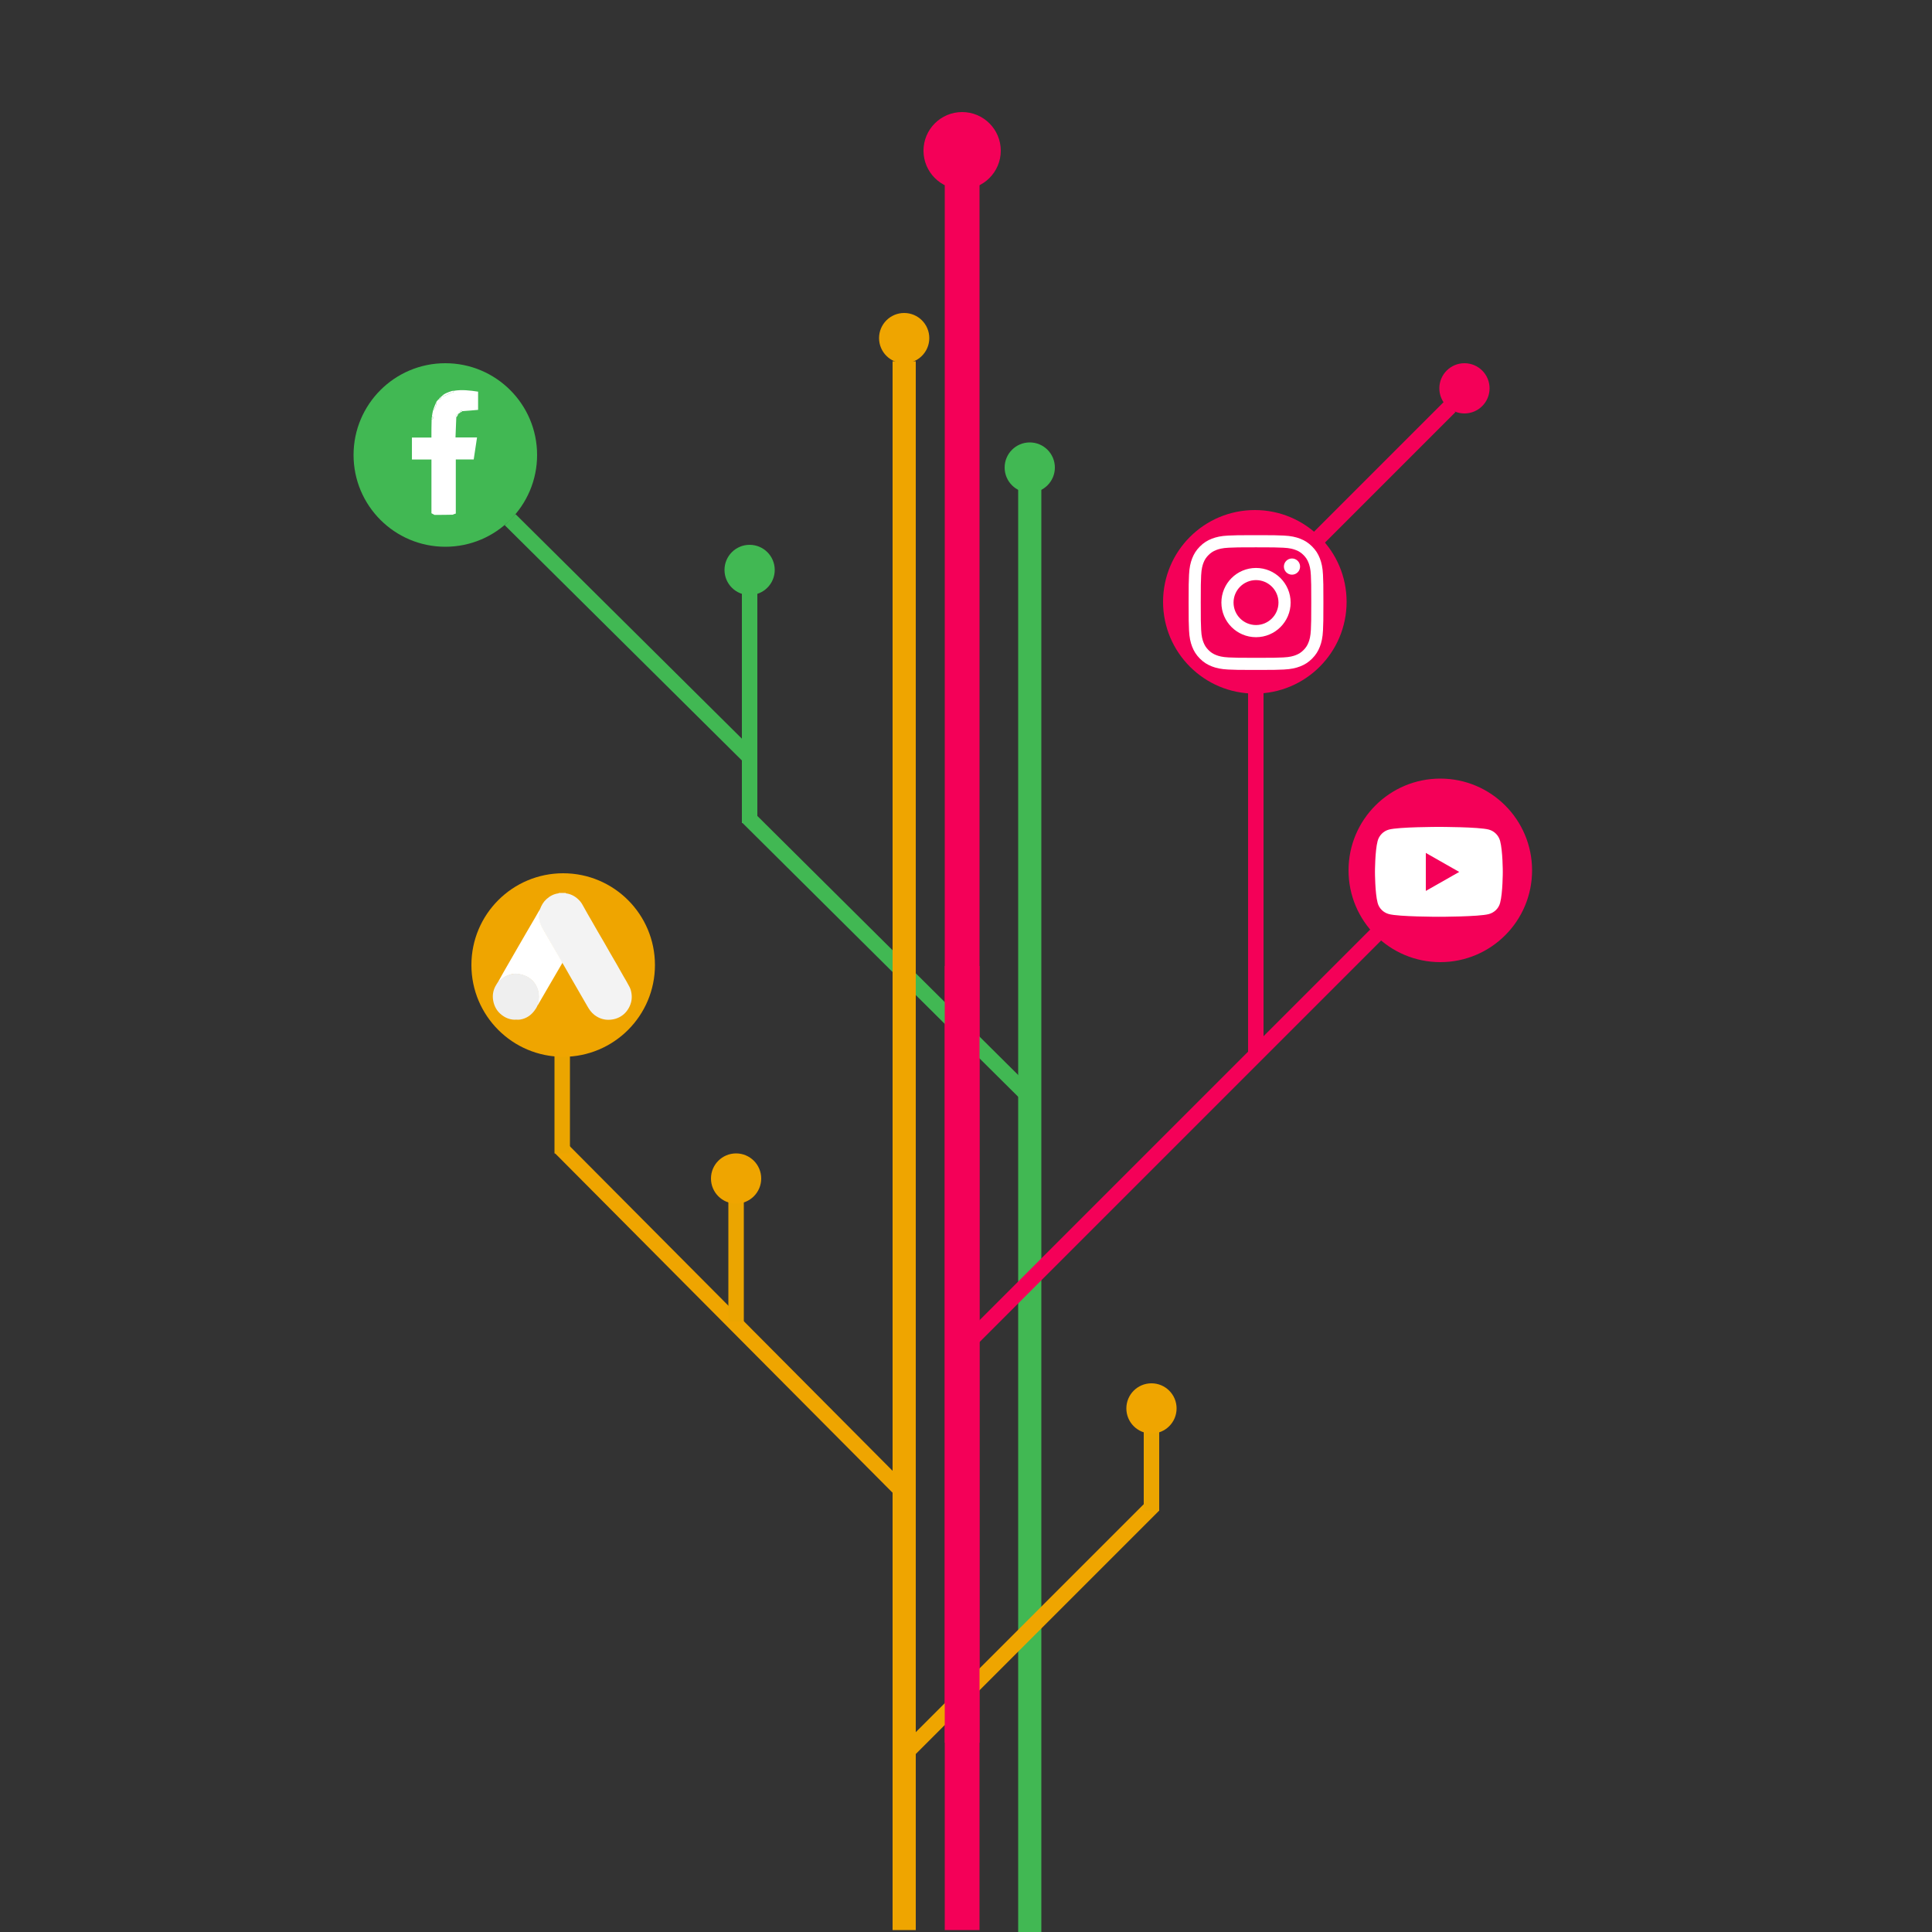 <?xml version="1.0" encoding="utf-8"?>
<!-- Generator: Adobe Illustrator 24.1.2, SVG Export Plug-In . SVG Version: 6.00 Build 0)  -->
<svg version="1.1" id="g" xmlns="http://www.w3.org/2000/svg" xmlns:xlink="http://www.w3.org/1999/xlink" x="0px" y="0px"
	 viewBox="0 0 1000 1000" style="enable-background:new 0 0 1000 1000;" xml:space="preserve">
<rect x="0" y="0" width="1000" height="1000" fill="#333333" stroke="none"/>
<style type="text/css">
	.st0{fill:#FFFFFF;}
	.st1{fill:#43BEE5;stroke:#43BEE5;stroke-width:12;stroke-miterlimit:10;}
	.st2{fill:none;stroke:#43BEE5;stroke-width:12;stroke-miterlimit:10;}
	.st3{fill:none;stroke:#F40058;stroke-width:18;stroke-miterlimit:10;}
	.st4{fill:none;stroke:#41B853;stroke-width:12;stroke-miterlimit:10;}
	.st5{fill:none;stroke:#EFA500;stroke-width:12;stroke-miterlimit:10;}
	.st6{fill:none;stroke:#F40058;stroke-width:8;stroke-miterlimit:10;}
	.st7{fill:none;stroke:#41B853;stroke-width:8;stroke-miterlimit:10;}
	.st8{fill:none;stroke:#EFA500;stroke-width:8;stroke-miterlimit:10;}
	.st9{fill:none;stroke:#EBA500;stroke-width:8;stroke-miterlimit:10;}
	.st10{fill:#EFA500;}
	.st11{fill:#41B853;}
	.st12{fill:#F40058;}
	.st13{fill:#F3F3F3;}
	.st14{fill:#EFEFEF;}
	.st15{fill-rule:evenodd;clip-rule:evenodd;fill:#FFFFFF;}
</style>
<line class="st0" x1="459.5" y1="372.5" x2="590.5" y2="484.5"/>
<path class="st1" d="M479,340"/>
<path class="st1" d="M479,999"/>
<path class="st2" d="M575.7,568.29"/>
<path class="st2" d="M371,364"/>
<path class="st1" d="M605,614"/>
<path class="st1" d="M605,992"/>
<path class="st1" d="M515,188"/>
<path class="st1" d="M515,1000"/>
<path class="st1" d="M437,282"/>
<path class="st1" d="M437,1001"/>
<path class="st1" d="M591,303"/>
<path class="st1" d="M591,1000"/>
<path class="st1" d="M555,260"/>
<path class="st1" d="M555,1001"/>
<line class="st3" x1="498" y1="999" x2="498" y2="94"/>
<line class="st4" x1="533" y1="1001" x2="533" y2="252"/>
<line class="st5" x1="468" y1="999" x2="468" y2="187"/>
<line class="st6" x1="500" y1="696" x2="715" y2="481"/>
<line class="st6" x1="650" y1="546" x2="650" y2="357"/>
<path class="st7" d="M738,269"/>
<path class="st7" d="M650,357"/>
<line class="st8" x1="468" y1="773" x2="290" y2="594"/>
<line class="st7" x1="533" y1="568" x2="387" y2="423"/>
<line class="st7" x1="388" y1="426" x2="388" y2="303"/>
<line class="st9" x1="291" y1="597" x2="291" y2="542"/>
<circle class="st10" cx="291.5" cy="499.5" r="47.5"/>
<circle class="st11" cx="230.5" cy="235.5" r="47.5"/>
<circle class="st12" cx="649.5" cy="311.5" r="47.5"/>
<circle class="st12" cx="745.5" cy="450.5" r="47.5"/>
<line class="st7" x1="387.11" y1="391.06" x2="264.03" y2="268.97"/>
<circle class="st10" cx="468" cy="175" r="13"/>
<circle class="st11" cx="533" cy="242" r="13"/>
<circle class="st11" cx="388" cy="295" r="13"/>
<line class="st9" x1="381" y1="684" x2="381" y2="622"/>
<circle class="st10" cx="381" cy="610" r="13"/>
<circle class="st12" cx="498" cy="78" r="20"/>
<line class="st8" x1="468.5" y1="907.72" x2="597.11" y2="779.11"/>
<line class="st9" x1="596" y1="782" x2="596" y2="739"/>
<circle class="st10" cx="596" cy="729" r="13"/>
<line class="st3" x1="498" y1="500" x2="498" y2="902"/>
<line class="st5" x1="468" y1="477" x2="468" y2="547"/>
<line class="st6" x1="650" y1="311" x2="750.5" y2="210.5"/>
<circle class="st12" cx="758" cy="201" r="13"/>
<path class="st13" d="M292.77,462.17c-0.05,0.19,0.09,0.21,0.22,0.22c2.91,0.41,5.25,1.84,7.18,4c0.86,0.96,1.45,2.11,2.07,3.23
	c1.32,2.38,2.65,4.75,4.04,7.09c1.08,1.82,2.1,3.68,3.16,5.52c1.06,1.84,2.15,3.66,3.21,5.49c1.06,1.83,2.09,3.68,3.15,5.52
	c1.11,1.93,2.25,3.85,3.36,5.78c1.13,1.96,2.21,3.95,3.34,5.91c1.15,1.99,2.36,3.96,3.39,6.01c0.56,1.1,0.84,2.29,1,3.52
	c0.34,2.54-0.16,4.91-1.37,7.15c-1.37,2.52-3.36,4.34-6.04,5.39c-1.16,0.45-2.34,0.7-3.58,0.8c-3.1,0.25-5.83-0.62-8.27-2.51
	c-1.54-1.19-2.62-2.74-3.57-4.41c-1.05-1.86-2.14-3.7-3.21-5.55c-0.78-1.34-1.55-2.69-2.33-4.04c-0.98-1.69-1.96-3.38-2.93-5.08
	c-1.05-1.84-2.1-3.68-3.15-5.52c-0.43-0.74-0.87-1.48-1.32-2.26c-0.22-0.16-0.33-0.36-0.44-0.56c-3.31-5.89-6.77-11.71-10.12-17.58
	c-1.6-2.81-2.08-5.8-1.32-8.97c0.06-0.24,0.22-0.44,0.26-0.73c0.74-1.95,1.72-3.7,3.23-5.1c1.79-1.65,3.85-2.77,6.29-3.1
	c0.11-0.01,0.17-0.07,0.19-0.19C290.37,462.17,291.54,462.17,292.77,462.17z"/>
<path class="st0" d="M279.5,470.58c-0.08,0.69-0.2,1.39-0.31,2.09c-0.26,1.65-0.09,3.26,0.37,4.86c0.5,1.73,1.45,3.23,2.33,4.76
	c1.35,2.33,2.7,4.67,4.05,7c1.36,2.35,2.72,4.7,4.08,7.05c0.38,0.65,0.73,1.32,1.09,2.02c-0.87,1.51-1.74,2.98-2.6,4.45
	c-0.99,1.68-1.97,3.37-2.95,5.06c-0.91,1.56-1.82,3.12-2.73,4.69c-1.04,1.78-2.07,3.56-3.11,5.35c-0.46,0.79-0.9,1.58-1.39,2.39
	c-0.43-0.1-0.17-0.34-0.12-0.51c0.8-2.57,0.87-5.14,0.01-7.69c-1.2-3.54-3.6-5.97-7.1-7.21c-4.62-1.63-8.74-0.67-12.3,2.69
	c-0.22,0.21-0.42,0.52-0.84,0.37c1.68-3.03,3.36-6.03,5.1-9.01c1.72-2.95,3.42-5.9,5.11-8.87c1.42-2.49,2.86-4.96,4.31-7.44
	c1.42-2.44,2.86-4.88,4.28-7.33C277.69,473.74,278.57,472.17,279.5,470.58z"/>
<path class="st14" d="M257.96,507.92c0.26,0.05,0.42-0.11,0.58-0.28c1.83-1.89,4.02-3.08,6.62-3.53c2.21-0.38,4.34-0.06,6.42,0.74
	c1.5,0.58,2.83,1.45,3.96,2.57c1.8,1.8,2.96,3.98,3.32,6.53c0.26,1.85,0.17,3.68-0.34,5.48c-0.08,0.28-0.18,0.55-0.24,0.85
	c-0.43,1.09-1.04,2.06-1.75,2.96c-0.8,1.03-1.72,1.96-2.81,2.7c-1.31,0.89-2.75,1.48-4.32,1.75c-0.45,0.08-0.88,0.1-1.38,0.11
	c-0.6-0.03-1.14-0.08-1.73,0c-2.59-0.07-4.8-1.03-6.78-2.6c-2.37-1.89-3.72-4.39-4.24-7.32c-0.45-2.56-0.08-5.05,1.13-7.37
	c0.43-0.82,0.97-1.59,1.47-2.42c0.02-0.06,0.04-0.08,0.08-0.13C257.96,507.92,257.96,507.92,257.96,507.92z"/>
<path class="st0" d="M228.22,205.41c0-0.09,0.04-0.16,0.27-0.21c0.48-0.06,0.82-0.04,1.1-0.16c1.24-0.53,2.47-1.05,3.67-1.66
	c0.58-0.29,1.6,0,1.64-1.11c4.21-0.69,8.38-0.19,12.56,0.45c0,3.24,0,6.4,0,9.42c-2.67,0.24-5.28,0.48-8.03,0.66
	c-1.01-0.49-1.27-0.29-1.2,0.76c-0.23,0.17-0.46,0.33-0.85,0.52c-0.61,0.35-1.11,0.64-1.46,1.05c-0.12,0.15,0.15,0.62,0.25,0.95
	c-0.13,3.42-0.27,6.84-0.41,10.34c3.84,0,7.45,0,11.15,0c-0.58,3.81-1.14,7.55-1.72,11.38c-3.03,0-6.1,0-9.27,0
	c0,9.43,0,18.76,0,28.02c-0.63,0.19-1.14,0.34-1.58,0.59c-3.06,0.09-6.2,0.09-9.45,0.09c-0.53-0.24-0.94-0.48-1.58-0.85
	c0-9.02,0-18.37,0-27.82c-3.43,0-6.74,0-10.1,0c0-3.82,0-7.54,0-11.36c3.34,0,6.65,0,10.09,0c0-3.12,0-6.15,0.1-9.31
	c0.78-0.58,1.52-1.03,0.18-1.59c0.14-1.01,0.27-2.02,0.54-3.13c0.36-0.29,0.68-0.45,0.8-0.71c0.33-0.69,0.63-1.4,0.83-2.13
	c0.14-0.53,0.1-1.11,0.14-1.66c0.31-0.41,0.61-0.82,1.1-1.26C228.14,206.76,228.3,206.19,228.22,205.41z"/>
<path class="st0" d="M234.81,202.25c0.06,1.12-0.96,0.83-1.54,1.13c-1.2,0.61-2.44,1.13-3.67,1.66c-0.28,0.12-0.63,0.11-1.05,0.15
	c1.3-1.48,3.18-2.06,5.01-2.7C233.93,202.35,234.33,202.31,234.81,202.25z"/>
<path class="st0" d="M225.83,208.02c0.02,0.49,0.06,1.07-0.08,1.59c-0.2,0.73-0.5,1.44-0.83,2.13c-0.12,0.25-0.44,0.41-0.76,0.61
	C224.64,210.94,225.2,209.51,225.83,208.02z"/>
<path class="st0" d="M236.25,216.04c-0.17-0.29-0.45-0.77-0.33-0.91c0.34-0.42,0.85-0.7,1.39-1.03
	C237.05,214.74,236.69,215.37,236.25,216.04z"/>
<path class="st0" d="M223.56,215.67c1.35,0.46,0.62,0.91-0.14,1.38C223.4,216.63,223.47,216.2,223.56,215.67z"/>
<path class="st0" d="M228.14,205.44c0.16,0.75-0.01,1.32-1.07,1.22C227.33,206.27,227.7,205.87,228.14,205.44z"/>
<path class="st0" d="M238.3,213.51c-0.14-1,0.12-1.21,1.03-0.7C239.04,213.07,238.71,213.27,238.3,213.51z"/>
<path class="st15" d="M650.11,277c-9.48,0-10.66,0.04-14.38,0.21c-3.71,0.17-6.25,0.76-8.47,1.62c-2.29,0.89-4.24,2.08-6.18,4.02
	c-1.94,1.94-3.13,3.89-4.02,6.18c-0.86,2.22-1.45,4.76-1.62,8.47c-0.17,3.72-0.21,4.91-0.21,14.38c0,9.48,0.04,10.66,0.21,14.38
	c0.17,3.71,0.76,6.25,1.62,8.47c0.89,2.29,2.08,4.24,4.02,6.18c1.94,1.94,3.89,3.13,6.18,4.02c2.22,0.86,4.76,1.45,8.47,1.62
	c3.72,0.17,4.91,0.21,14.38,0.21c9.48,0,10.66-0.04,14.38-0.21c3.71-0.17,6.25-0.76,8.47-1.62c2.29-0.89,4.24-2.08,6.18-4.02
	c1.94-1.94,3.13-3.89,4.02-6.18c0.86-2.22,1.45-4.76,1.62-8.47c0.17-3.72,0.21-4.91,0.21-14.38c0-9.48-0.04-10.66-0.21-14.38
	c-0.17-3.71-0.76-6.25-1.62-8.47c-0.89-2.29-2.08-4.24-4.02-6.18c-1.94-1.94-3.89-3.13-6.18-4.02c-2.22-0.86-4.76-1.45-8.47-1.62
	C660.77,277.04,659.59,277,650.11,277z M650.11,283.29c9.32,0,10.42,0.04,14.1,0.2c3.4,0.16,5.25,0.72,6.48,1.2
	c1.63,0.63,2.79,1.39,4.01,2.61c1.22,1.22,1.98,2.38,2.61,4.01c0.48,1.23,1.05,3.08,1.2,6.48c0.17,3.68,0.2,4.78,0.2,14.1
	c0,9.32-0.04,10.42-0.2,14.1c-0.16,3.4-0.72,5.25-1.2,6.48c-0.63,1.63-1.39,2.79-2.61,4.01c-1.22,1.22-2.38,1.98-4.01,2.61
	c-1.23,0.48-3.08,1.05-6.48,1.2c-3.68,0.17-4.78,0.2-14.1,0.2c-9.32,0-10.42-0.04-14.1-0.2c-3.4-0.15-5.25-0.72-6.48-1.2
	c-1.63-0.63-2.79-1.39-4.01-2.61c-1.22-1.22-1.98-2.38-2.61-4.01c-0.48-1.23-1.05-3.08-1.2-6.48c-0.17-3.68-0.2-4.78-0.2-14.1
	c0-9.32,0.04-10.42,0.2-14.1c0.16-3.4,0.72-5.25,1.2-6.48c0.63-1.63,1.39-2.79,2.61-4.01c1.22-1.22,2.38-1.98,4.01-2.61
	c1.23-0.48,3.08-1.05,6.48-1.2C639.69,283.32,640.8,283.29,650.11,283.29z M650.11,323.52c-6.42,0-11.63-5.21-11.63-11.63
	c0-6.42,5.21-11.63,11.63-11.63c6.42,0,11.63,5.21,11.63,11.63C661.74,318.31,656.53,323.52,650.11,323.52z M650.11,293.97
	c-9.89,0-17.92,8.02-17.92,17.92c0,9.89,8.02,17.92,17.92,17.92c9.89,0,17.92-8.02,17.92-17.92
	C668.03,301.99,660.01,293.97,650.11,293.97z M668.73,297.45c2.31,0,4.19-1.87,4.19-4.19s-1.87-4.19-4.19-4.19
	c-2.31,0-4.19,1.87-4.19,4.19S666.42,297.45,668.73,297.45z"/>
<g id="SVGRepo_iconCarrier">
	<path class="st15" d="M776.46,435.28c-0.76-2.86-3-5.12-5.85-5.89c-5.16-1.39-25.85-1.39-25.85-1.39s-20.69,0-25.85,1.39
		c-2.85,0.77-5.09,3.02-5.85,5.89c-1.38,5.19-1.38,16.03-1.38,16.03s0,10.83,1.38,16.03c0.76,2.86,3,5.03,5.85,5.79
		c5.16,1.39,25.85,1.39,25.85,1.39s20.69,0,25.85-1.39c2.85-0.77,5.09-2.93,5.85-5.79c1.38-5.19,1.38-16.03,1.38-16.03
		S777.84,440.47,776.46,435.28z M738,461.14v-19.67l17.29,9.84L738,461.14z"/>
</g>
</svg>
